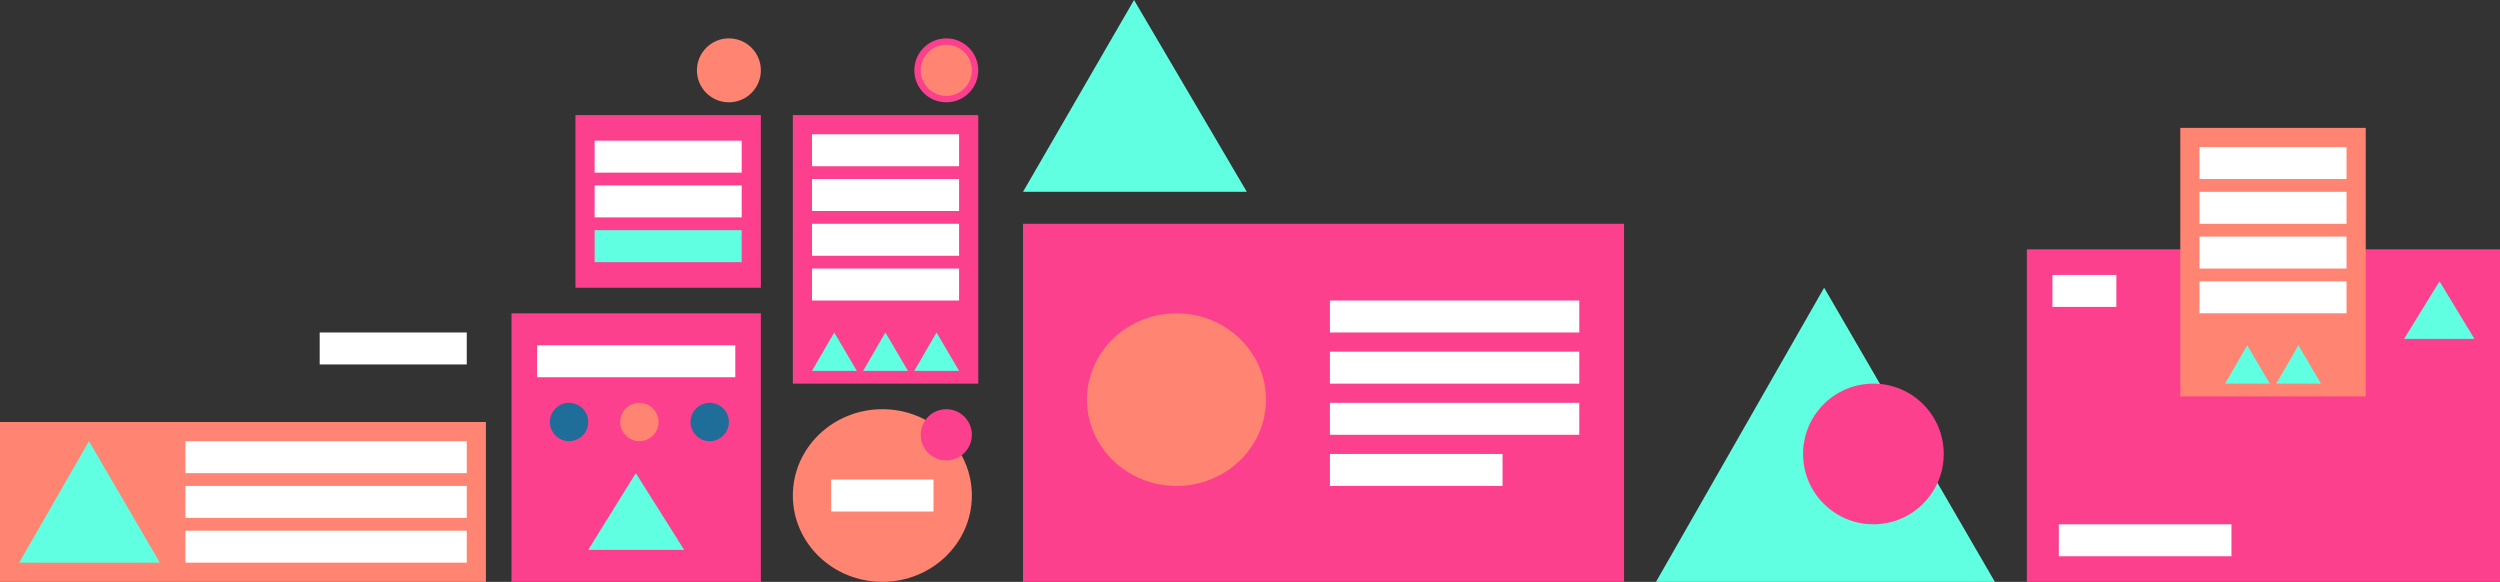 <svg width="391" height="91" viewBox="0 0 391 91" fill="none" xmlns="http://www.w3.org/2000/svg">
<rect x="0" y="0" width="391" height="91" fill="#333333" stroke="none"/>
<path d="M285.295 45L312 91H259L285.295 45Z" fill="#60FFE2"/>
<path d="M177.364 0L195 30H160L177.364 0Z" fill="#60FFE2"/>
<circle cx="114" cy="11" r="5" fill="#FF8472"/>
<circle cx="148" cy="11" r="4.5" fill="#FF8472" stroke="#FD408D"/>
<circle cx="293" cy="71" r="11" fill="#FD408D"/>
<rect x="124" y="18" width="29" height="42" fill="#FD408D"/>
<rect x="90" y="18" width="29" height="27" fill="#FD408D"/>
<rect x="127" y="21" width="23" height="5" fill="white"/>
<path d="M130.473 52L134 58H127L130.473 52Z" fill="#60FFE2"/>
<path d="M138.473 52L142 58H135L138.473 52Z" fill="#60FFE2"/>
<path d="M146.473 52L150 58H143L146.473 52Z" fill="#60FFE2"/>
<rect x="127" y="28" width="23" height="5" fill="white"/>
<rect x="127" y="35" width="23" height="5" fill="white"/>
<rect x="93" y="22" width="23" height="5" fill="white"/>
<rect x="127" y="42" width="23" height="5" fill="white"/>
<rect x="93" y="29" width="23" height="5" fill="white"/>
<rect x="93" y="36" width="23" height="5" fill="#60FFE2"/>
<rect x="317" y="39" width="74" height="52" fill="#FD408D"/>
<rect x="80" y="49" width="39" height="42" fill="#FD408D"/>
<path d="M381.543 44L376 53H387L381.543 44Z" fill="#60FFE2"/>
<circle cx="89" cy="66" r="3" fill="#1F6D99"/>
<circle cx="100" cy="66" r="3" fill="#FF8472"/>
<circle cx="111" cy="66" r="3" fill="#1F6D99"/>
<rect x="322" y="82" width="27" height="5" fill="white"/>
<rect x="341" y="20" width="29" height="42" fill="#FF8472"/>
<rect x="344" y="23" width="23" height="5" fill="white"/>
<path d="M351.473 54L355 60H348L351.473 54Z" fill="#60FFE2"/>
<path d="M359.473 54L363 60H356L359.473 54Z" fill="#60FFE2"/>
<rect x="344" y="30" width="23" height="5" fill="white"/>
<rect x="344" y="37" width="23" height="5" fill="white"/>
<rect x="344" y="44" width="23" height="5" fill="white"/>
<rect y="66" width="76" height="25" fill="#FF8472"/>
<rect x="50" y="52" width="23" height="5" fill="white"/>
<path d="M13.915 69L25 88H3L13.915 69Z" fill="#60FFE2"/>
<rect x="29" y="69" width="44" height="5" fill="white"/>
<rect x="29" y="76" width="44" height="5" fill="white"/>
<rect x="29" y="83" width="44" height="5" fill="white"/>
<rect x="321" y="43" width="10" height="5" fill="white"/>
<rect x="84" y="54" width="31" height="5" fill="white"/>
<rect x="160" y="35" width="94" height="56" fill="#FD408D"/>
<rect x="208" y="47" width="39" height="5" fill="white"/>
<rect x="208" y="55" width="39" height="5" fill="white"/>
<rect x="208" y="63" width="39" height="5" fill="white"/>
<rect x="208" y="71" width="27" height="5" fill="white"/>
<ellipse cx="184" cy="62.5" rx="14" ry="13.5" fill="#FF8472"/>
<ellipse cx="138" cy="77.5" rx="14" ry="13.5" fill="#FF8472"/>
<rect x="130" y="75" width="16" height="5" fill="white"/>
<circle cx="148" cy="68" r="4" fill="#FD408D"/>
<path d="M99.442 74L107 86H92L99.442 74Z" fill="#60FFE2"/>
</svg>

